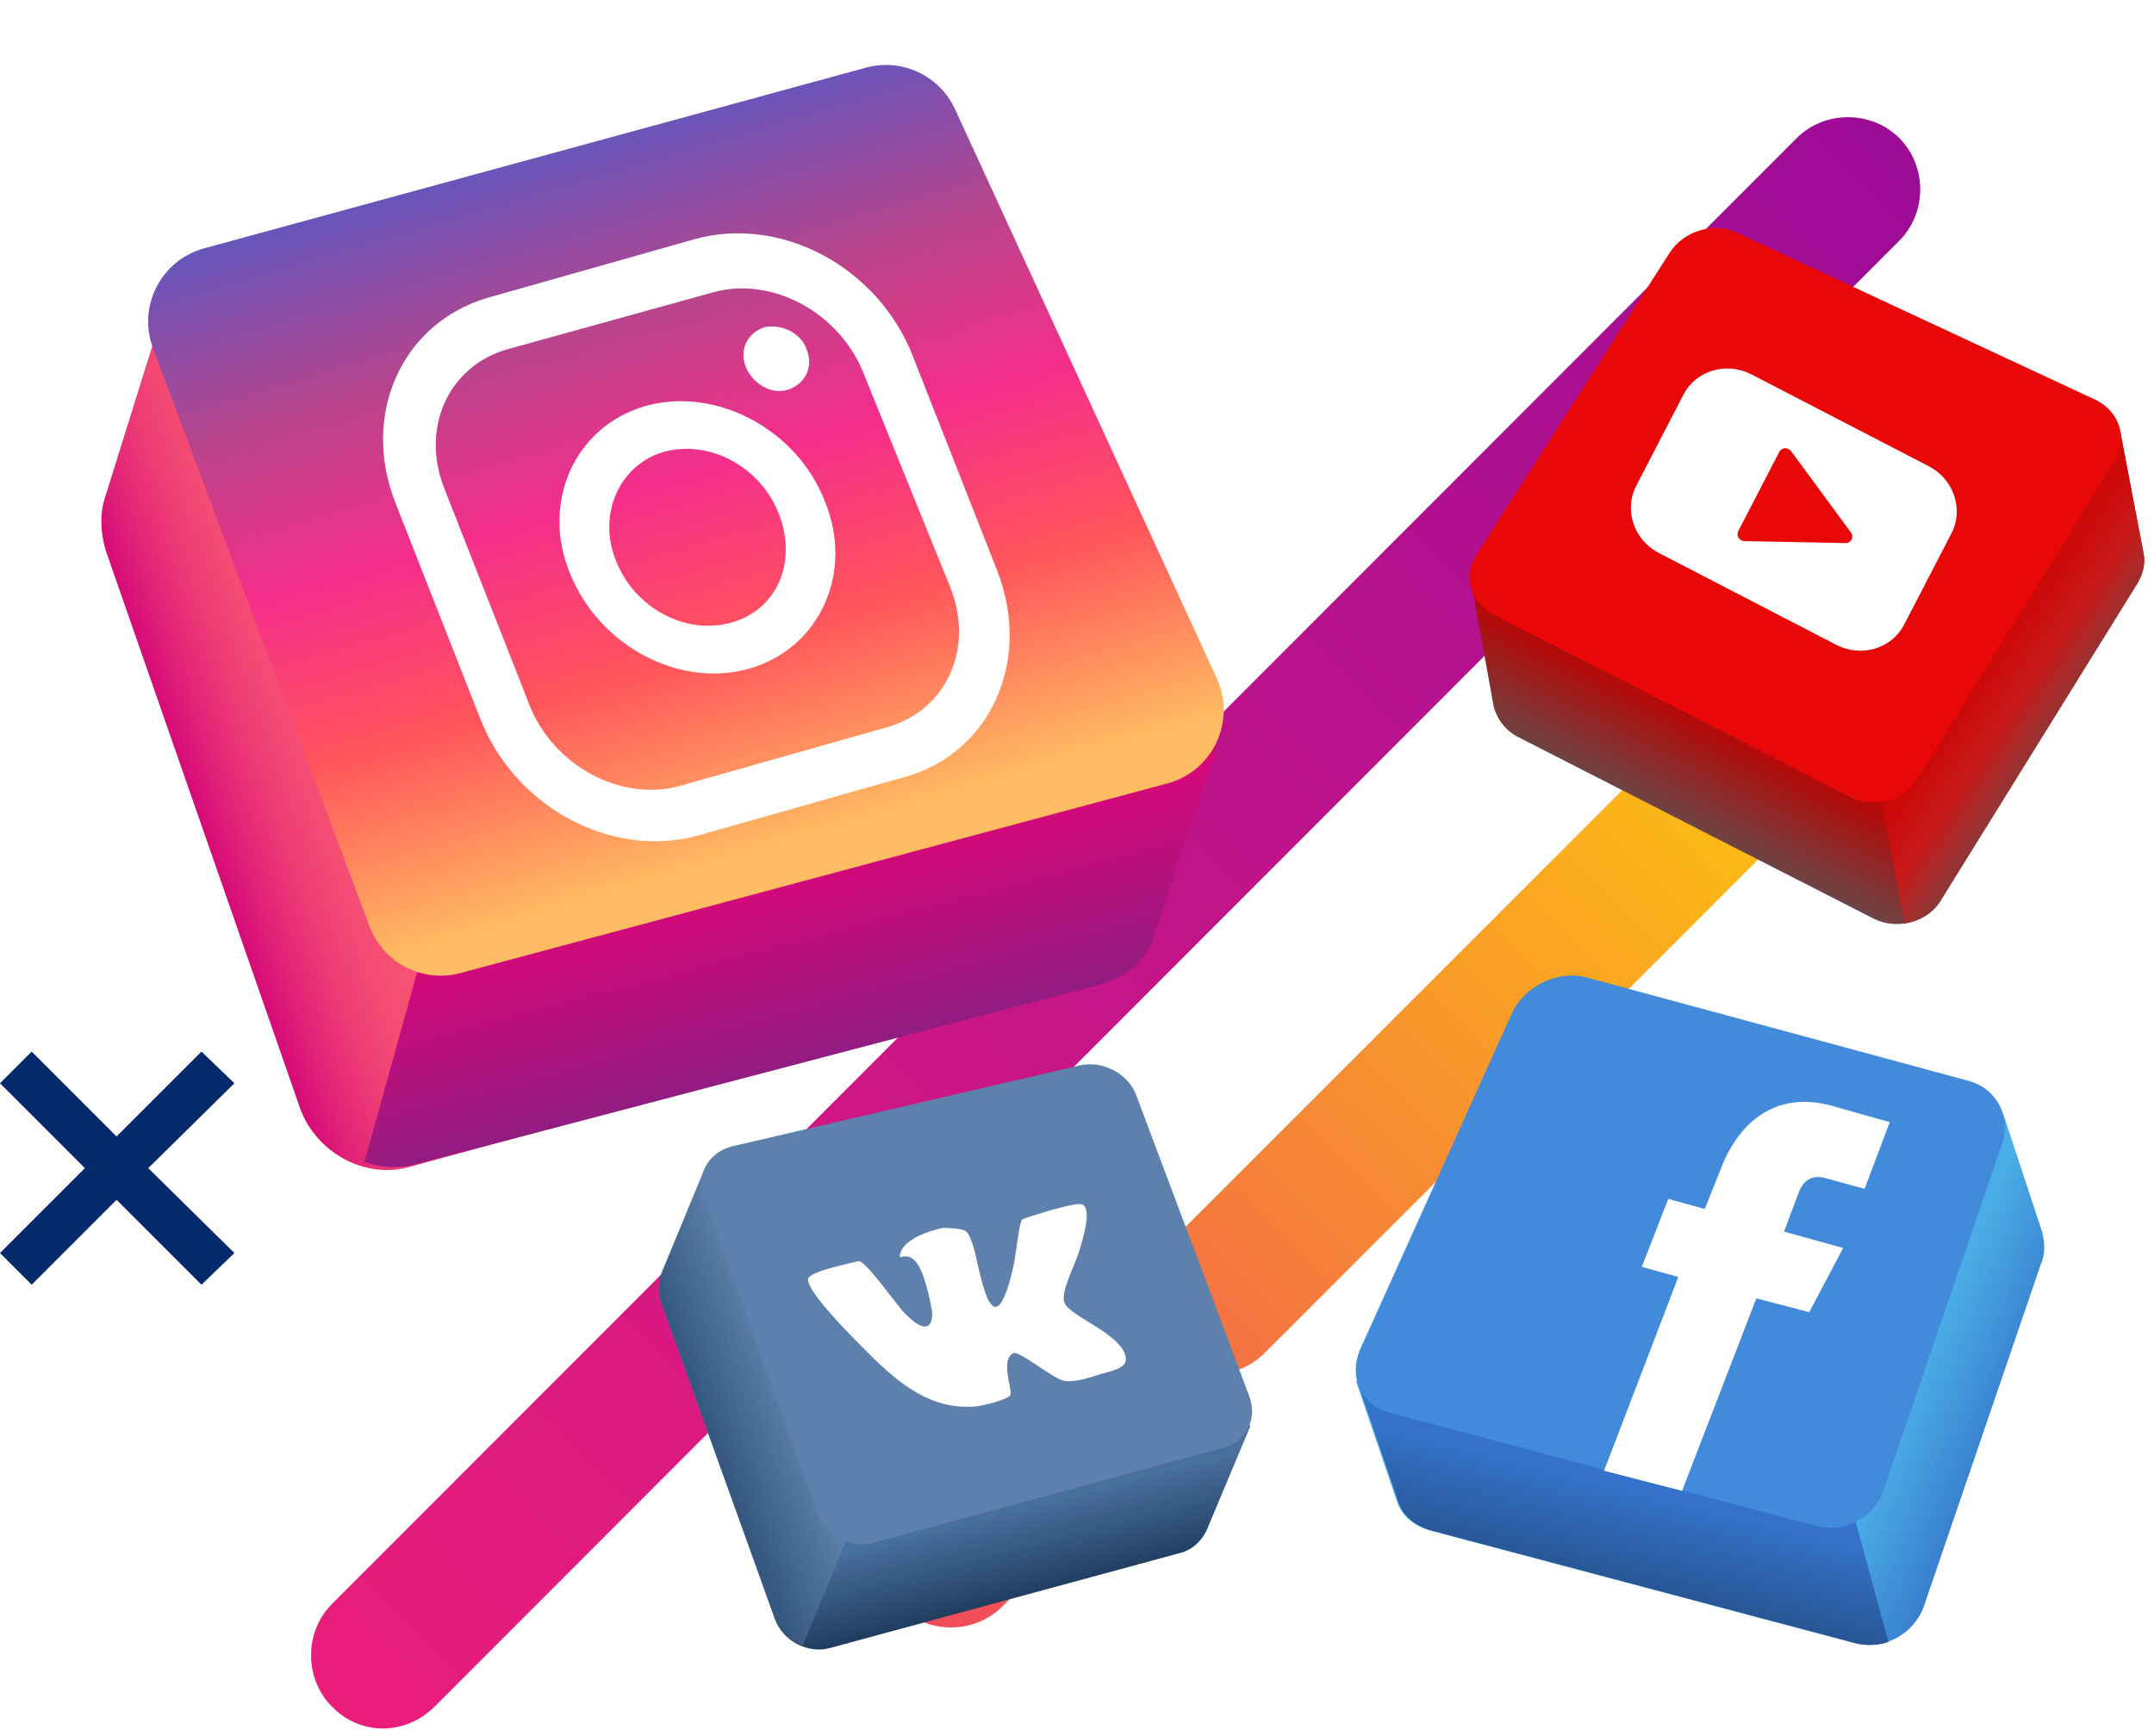 <svg width="170" height="137" viewBox="0 0 170 137" fill="none" xmlns="http://www.w3.org/2000/svg">
<g style="mix-blend-mode:soft-light">
<path d="M21.262 23.262C15.659 28.866 11.339 35.169 8.187 41.824L39.824 10.07C33.17 13.339 26.866 17.658 21.262 23.262Z" fill="white"/>
<path d="M56.167 4.817L2.934 58.167C2.584 60.269 2.233 62.37 2.117 64.471L62.588 4C60.37 4.233 58.269 4.467 56.167 4.817Z" fill="white"/>
<path d="M73.678 4L2 75.678C2.117 77.313 2.35 78.947 2.584 80.582L78.582 4.584C76.947 4.35 75.313 4.117 73.678 4Z" fill="white"/>
<path d="M87.57 6.685L4.685 89.57C5.152 90.971 5.619 92.372 6.086 93.656L91.656 8.086C90.372 7.502 88.971 7.035 87.57 6.685Z" fill="white"/>
<path d="M99.361 11.471L9.471 101.361C10.055 102.528 10.755 103.696 11.456 104.863L102.747 13.572C101.696 12.755 100.529 12.055 99.361 11.471Z" fill="white"/>
<path d="M109.401 18.009L16.125 111.284C16.943 112.335 17.76 113.269 18.577 114.319L112.319 20.577C111.385 19.643 110.335 18.826 109.401 18.009Z" fill="white"/>
<path d="M117.923 26.064L24.181 119.923C25.114 120.74 26.165 121.674 27.216 122.374L120.491 29.099C119.557 28.048 118.74 27.114 117.923 26.064Z" fill="white"/>
<path d="M124.927 35.637L33.637 126.927C34.804 127.628 35.971 128.328 37.139 128.912L126.912 39.139C126.328 37.971 125.628 36.804 124.927 35.637Z" fill="white"/>
<path d="M130.414 46.727L44.844 132.414C46.245 132.881 47.529 133.348 48.929 133.815L131.815 50.93C131.348 49.412 130.881 48.128 130.414 46.727Z" fill="white"/>
<path d="M133.916 59.919L57.919 135.916C59.553 136.15 61.187 136.383 62.822 136.5L134.5 64.822C134.266 63.187 134.15 61.553 133.916 59.919Z" fill="white"/>
<path d="M134.383 75.912L73.912 136.383C76.013 136.15 78.115 135.917 80.216 135.566L133.566 82.216C133.916 80.115 134.266 78.013 134.383 75.912Z" fill="white"/>
<path d="M96.676 130.313C103.447 127.161 109.751 122.725 115.238 117.238C120.841 111.634 125.161 105.33 128.313 98.676L96.676 130.313Z" fill="white"/>
</g>
<path d="M15.9 83L9.2 89.7L2.5 83L0 85.5L6.7 92.2L0 98.9L2.5 101.4L9.2 94.7L15.9 101.4L18.5 98.9L11.7 92.2L18.5 85.5L15.9 83Z" fill="#052A6B"/>
<path d="M26.2 134.7C24 132.5 24 128.8 26.2 126.6L141.8 10.9C144 8.7 147.7 8.7 149.9 10.9C152.1 13.1 152.1 16.8 149.9 19L34.3 134.7C32 137 28.4 137 26.2 134.7Z" fill="url(#paint0_linear)"/>
<path d="M71 126.8C68.8 124.6 68.8 120.9 71 118.7L78.2 111.5C80.4 109.3 84.1 109.3 86.3 111.5C88.5 113.7 88.5 117.4 86.3 119.6L79.1 126.8C76.9 129 73.2 129 71 126.8Z" fill="url(#paint1_linear)"/>
<path d="M91.7 106.8C89.5 104.6 89.5 100.9 91.7 98.7L155.5 34.9C157.7 32.7 161.4 32.7 163.6 34.9C165.8 37.1 165.8 40.8 163.6 43L99.8 106.8C97.6 109 94 109 91.7 106.8Z" fill="url(#paint2_linear)"/>
<g filter="url(#filter0_d)">
<path d="M8.33 35.134L13.758 17.737L29.455 24.452L62.022 15.296C65.689 14.227 69.944 16.364 71.411 19.874L83.587 47.8L96.35 53.293L91.068 69.621C90.481 71.3 89.015 72.521 87.108 73.131L32.389 88.086C28.721 89.154 24.76 86.865 23.587 83.203L8.33 39.407C7.89 37.881 7.89 36.355 8.33 35.134Z" fill="url(#paint3_linear)"/>
<path d="M37.013 58.029L81.179 44.417L83.496 49.63L96.095 54.844L90.882 70.338C90.302 71.931 88.854 73.089 86.972 73.669L32.958 87.86C31.51 88.294 30.062 88.149 28.758 87.715L37.013 58.029Z" fill="url(#paint4_linear)"/>
<path d="M12.075 23.492C10.836 20.185 12.707 16.529 16.113 15.599L68.345 1.339C71.175 0.567 74.15 1.955 75.376 4.621L96.029 49.534C97.582 52.911 95.723 56.873 92.133 57.836L36.338 72.802C33.354 73.603 30.249 72.006 29.165 69.112L12.075 23.492Z" fill="url(#paint5_linear)"/>
<path d="M60.327 21.828C59.024 22.262 58.3 23.565 58.879 25.013C59.458 26.317 60.906 27.185 62.21 26.751C63.513 26.317 64.237 25.013 63.658 23.565C63.223 22.262 61.63 21.538 60.327 21.828Z" fill="white"/>
<path d="M50.915 28.054C45.412 29.647 42.66 35.584 44.977 41.232C47.294 47.024 53.666 50.355 59.169 48.762C64.671 47.169 67.423 41.232 65.106 35.584C62.934 29.937 56.562 26.461 50.915 28.054ZM57.721 45.142C54.1 46.155 50.046 43.983 48.598 40.218C47.15 36.598 48.887 32.688 52.363 31.674C55.983 30.661 60.038 32.833 61.486 36.598C62.934 40.363 61.341 44.128 57.721 45.142Z" fill="white"/>
<path d="M71.478 57.305L55.114 61.939C48.308 63.822 40.633 59.767 37.882 52.672L31.221 35.729C28.469 28.778 31.655 21.538 38.461 19.511L54.825 14.877C61.63 12.994 69.305 17.049 72.057 24.144L78.718 41.087C81.469 48.182 78.139 55.423 71.478 57.305ZM40.054 23.565C35.42 24.868 33.103 29.792 35.13 34.715L41.792 51.658C43.674 56.437 49.032 59.333 53.666 58.029L70.029 53.395C74.663 52.092 76.98 47.169 74.953 42.245L68.147 25.448C66.264 20.669 60.906 17.773 56.273 19.076L40.054 23.565Z" fill="white"/>
</g>
<path d="M161.165 97.211L158.085 87.874L148.45 91.847L128.285 86.384C126.001 85.788 123.418 86.98 122.425 89.165L114.875 105.753L107.028 109.031L110.306 118.667C110.703 119.66 111.498 120.355 112.69 120.753L146.364 129.693C148.649 130.289 151.033 128.997 151.827 126.812L161.065 99.793C161.463 98.9 161.363 98.005 161.165 97.211Z" fill="url(#paint6_linear)"/>
<path d="M143.98 111.018L116.465 102.476L114.975 105.754L107.127 109.032L110.405 118.667C110.803 119.66 111.597 120.355 112.789 120.753L146.463 129.693C147.357 129.891 148.251 129.891 149.046 129.593L143.98 111.018Z" fill="url(#paint7_linear)"/>
<path d="M143.384 120.455L109.71 111.515C107.425 110.919 106.432 108.733 107.326 106.548L119.345 79.927C120.339 77.841 122.921 76.55 125.206 77.146L155.304 85.291C157.589 85.887 158.781 88.172 157.986 90.357L148.748 117.375C148.053 119.759 145.669 121.051 143.384 120.455Z" fill="#428BDB"/>
<path d="M142.788 103.568L138.616 102.475L132.755 117.673L126.597 116.084L132.457 100.787L129.577 99.992L131.663 94.628L134.543 95.423L135.934 91.946C136.927 89.463 139.51 85.887 144.576 87.278L149.145 88.569L147.159 93.834L143.881 92.939C143.384 92.84 142.49 92.84 141.993 94.032L140.801 97.211L145.47 98.502L142.788 103.568Z" fill="white"/>
<path d="M116.136 46.069L124.348 44.147L133.608 29.645C134.744 27.898 137.103 27.199 138.937 28.073L156.933 36.459L167.329 34.013L169.164 43.623C169.338 44.409 169.164 45.195 168.727 45.981L153.177 71.053C152.129 72.801 149.77 73.412 147.935 72.539L119.718 58.124C118.757 57.6 118.146 56.727 117.883 55.766L116.136 46.069Z" fill="url(#paint8_linear)"/>
<path d="M145.402 31.131L156.933 36.459L167.329 34.014L169.164 43.623C169.338 44.409 169.164 45.195 168.727 45.982L153.177 71.054C152.565 72.102 151.43 72.713 150.294 72.888L143.043 33.839L145.402 31.131Z" fill="url(#paint9_linear)"/>
<path d="M166.892 36.372L151.342 61.444C150.294 63.191 147.935 63.803 146.101 62.929L117.884 48.515C116.049 47.554 115.437 45.457 116.573 43.71L131.774 19.948C132.909 18.201 135.268 17.503 137.103 18.376L165.407 31.567C167.329 32.528 167.941 34.625 166.892 36.372Z" fill="#E80808"/>
<path d="M152.219 36.795L138.229 29.55C137.28 29.059 136.181 28.951 135.175 29.249C134.169 29.548 133.338 30.229 132.865 31.143L129.134 38.35C128.66 39.264 128.584 40.336 128.92 41.329C129.257 42.323 129.979 43.158 130.928 43.649L144.919 50.894C145.868 51.385 146.966 51.493 147.972 51.195C148.978 50.896 149.809 50.215 150.282 49.3L154.014 42.094C154.487 41.18 154.564 40.108 154.227 39.114C153.891 38.121 153.169 37.286 152.219 36.795ZM145.65 42.861L137.683 42.709C137.589 42.707 137.497 42.682 137.414 42.636C137.332 42.59 137.263 42.525 137.213 42.446C137.163 42.367 137.134 42.277 137.13 42.186C137.125 42.094 137.144 42.004 137.186 41.923L140.431 35.657C140.472 35.576 140.535 35.508 140.613 35.459C140.69 35.41 140.78 35.382 140.873 35.377C140.966 35.372 141.06 35.391 141.145 35.432C141.23 35.472 141.304 35.533 141.359 35.609L146.081 42.027C146.141 42.108 146.177 42.203 146.185 42.301C146.194 42.399 146.175 42.497 146.13 42.583C146.085 42.67 146.017 42.742 145.931 42.791C145.846 42.841 145.748 42.866 145.648 42.864L145.65 42.861Z" fill="white"/>
<path d="M98.69 112.534L91.815 109.294L86.283 94.674C85.651 92.935 83.596 91.908 81.858 92.303L64.392 96.412L55.62 92.303L52.222 100.522C51.985 101.154 51.906 101.944 52.143 102.735L61.152 127.786C61.785 129.525 63.76 130.552 65.499 130.078L93.159 122.57C94.107 122.333 94.818 121.622 95.213 120.832L98.69 112.534Z" fill="url(#paint10_linear)"/>
<path d="M75.535 93.726L64.392 96.334L55.62 92.224L52.222 100.443C51.985 101.075 51.906 101.865 52.143 102.656L61.152 127.707C61.547 128.735 62.338 129.525 63.365 129.841L77.116 96.65L75.535 93.726Z" fill="url(#paint11_linear)"/>
<path d="M55.541 94.437L64.55 119.488C65.183 121.227 67.158 122.254 68.897 121.78L96.557 114.273C98.374 113.798 99.243 111.981 98.611 110.242L89.681 86.455C89.049 84.716 86.994 83.689 85.256 84.084L57.754 90.486C55.936 90.96 54.909 92.698 55.541 94.437Z" fill="#5D81AC"/>
<path fill-rule="evenodd" clip-rule="evenodd" d="M85.439 95.077C85.106 94.935 84.042 95.22 83.017 95.495C81.965 95.823 80.901 96.108 80.688 96.257C80.475 96.407 80.321 97.88 80.072 99.472C79.739 101.225 79.197 102.987 78.646 103.135C77.897 103.335 77.373 100.749 76.932 98.788C76.597 97.538 76.336 97.192 76.104 97.116C75.629 96.92 74.445 96.914 74.445 96.914C74.445 96.914 71.066 97.542 71.009 99.22C71.663 99.138 72.708 98.627 73.569 103.571C73.587 103.797 73.657 105.95 71.393 103.646C70.814 103.062 68.282 99.443 67.758 99.537C66.052 99.948 64.335 100.316 63.836 100.819C63.377 101.312 65.416 103.722 68.577 106.849C71.17 109.435 73.657 111.31 77.038 111.004C77.692 110.922 79.279 110.542 79.722 110.147C79.991 109.89 78.893 107.365 79.966 106.801C80.455 106.577 83.187 108.895 84.017 108.996C84.547 109.085 85.556 108.907 86.557 108.546C87.649 108.207 88.956 108.042 88.854 107.191C88.645 105.307 84.385 103.907 84.006 102.807C83.707 102.009 84.694 100.174 85.142 98.853C85.595 97.391 86.129 95.446 85.439 95.077Z" fill="white"/>
<defs>
<filter id="filter0_d" x="4" y="1.127" width="96.581" height="95.223" filterUnits="userSpaceOnUse" color-interpolation-filters="sRGB">
<feFlood flood-opacity="0" result="BackgroundImageFix"/>
<feColorMatrix in="SourceAlpha" type="matrix" values="0 0 0 0 0 0 0 0 0 0 0 0 0 0 0 0 0 0 127 0"/>
<feOffset dy="4"/>
<feGaussianBlur stdDeviation="2"/>
<feColorMatrix type="matrix" values="0 0 0 0 0 0 0 0 0 0 0 0 0 0 0 0 0 0 0.25 0"/>
<feBlend mode="normal" in2="BackgroundImageFix" result="effect1_dropShadow"/>
<feBlend mode="normal" in="SourceGraphic" in2="effect1_dropShadow" result="shape"/>
</filter>
<linearGradient id="paint0_linear" x1="22" y1="138.895" x2="228.596" y2="-67.701" gradientUnits="userSpaceOnUse">
<stop stop-color="#ED1E79"/>
<stop offset="1" stop-color="#6B00AA"/>
</linearGradient>
<linearGradient id="paint1_linear" x1="45.637" y1="152.13" x2="153.319" y2="44.449" gradientUnits="userSpaceOnUse">
<stop stop-color="#ED1E79"/>
<stop offset="1" stop-color="#FFDA00"/>
</linearGradient>
<linearGradient id="paint2_linear" x1="46.013" y1="152.506" x2="153.694" y2="44.824" gradientUnits="userSpaceOnUse">
<stop stop-color="#ED1E79"/>
<stop offset="1" stop-color="#FFDA00"/>
</linearGradient>
<linearGradient id="paint3_linear" x1="14.821" y1="58.869" x2="25.794" y2="55.033" gradientUnits="userSpaceOnUse">
<stop stop-color="#D50879"/>
<stop offset="0.227" stop-color="#E12177"/>
<stop offset="0.527" stop-color="#ED3C75"/>
<stop offset="0.795" stop-color="#F44C74"/>
<stop offset="1" stop-color="#F75274"/>
</linearGradient>
<linearGradient id="paint4_linear" x1="60.952" y1="65.386" x2="64.671" y2="79.564" gradientUnits="userSpaceOnUse">
<stop stop-color="#D50879"/>
<stop offset="0.717" stop-color="#A5167F"/>
<stop offset="1" stop-color="#921C81"/>
</linearGradient>
<linearGradient id="paint5_linear" x1="35.516" y1="9.777" x2="51.972" y2="65.761" gradientUnits="userSpaceOnUse">
<stop stop-color="#6656BC"/>
<stop offset="0.266" stop-color="#BC438A"/>
<stop offset="0.481" stop-color="#F52E8B"/>
<stop offset="0.719" stop-color="#FF555B"/>
<stop offset="1" stop-color="#FFBC62"/>
</linearGradient>
<linearGradient id="paint6_linear" x1="150.521" y1="110.697" x2="158.962" y2="114.23" gradientUnits="userSpaceOnUse">
<stop stop-color="#4AADE5"/>
<stop offset="0.759" stop-color="#3A81D0"/>
<stop offset="1" stop-color="#3572C9"/>
</linearGradient>
<linearGradient id="paint7_linear" x1="128.57" y1="117.303" x2="126.607" y2="125.154" gradientUnits="userSpaceOnUse">
<stop stop-color="#3572C9"/>
<stop offset="0.798" stop-color="#2A5A9D"/>
<stop offset="1" stop-color="#275391"/>
</linearGradient>
<linearGradient id="paint8_linear" x1="132.651" y1="65.532" x2="136.301" y2="58.231" gradientUnits="userSpaceOnUse">
<stop stop-color="#674949"/>
<stop offset="1" stop-color="#B30A0A"/>
</linearGradient>
<linearGradient id="paint9_linear" x1="157.449" y1="52.532" x2="163.019" y2="56.246" gradientUnits="userSpaceOnUse">
<stop stop-color="#CC0A0A"/>
<stop offset="0.479" stop-color="#C71B1B"/>
<stop offset="1" stop-color="#8C3838"/>
</linearGradient>
<linearGradient id="paint10_linear" x1="78.492" y1="119.494" x2="80.189" y2="126.113" gradientUnits="userSpaceOnUse">
<stop stop-color="#496F9D"/>
<stop offset="1" stop-color="#213E61"/>
</linearGradient>
<linearGradient id="paint11_linear" x1="55.803" y1="112.47" x2="62.241" y2="109.994" gradientUnits="userSpaceOnUse">
<stop stop-color="#365780"/>
<stop offset="1" stop-color="#5D81AC"/>
</linearGradient>
</defs>
</svg>
